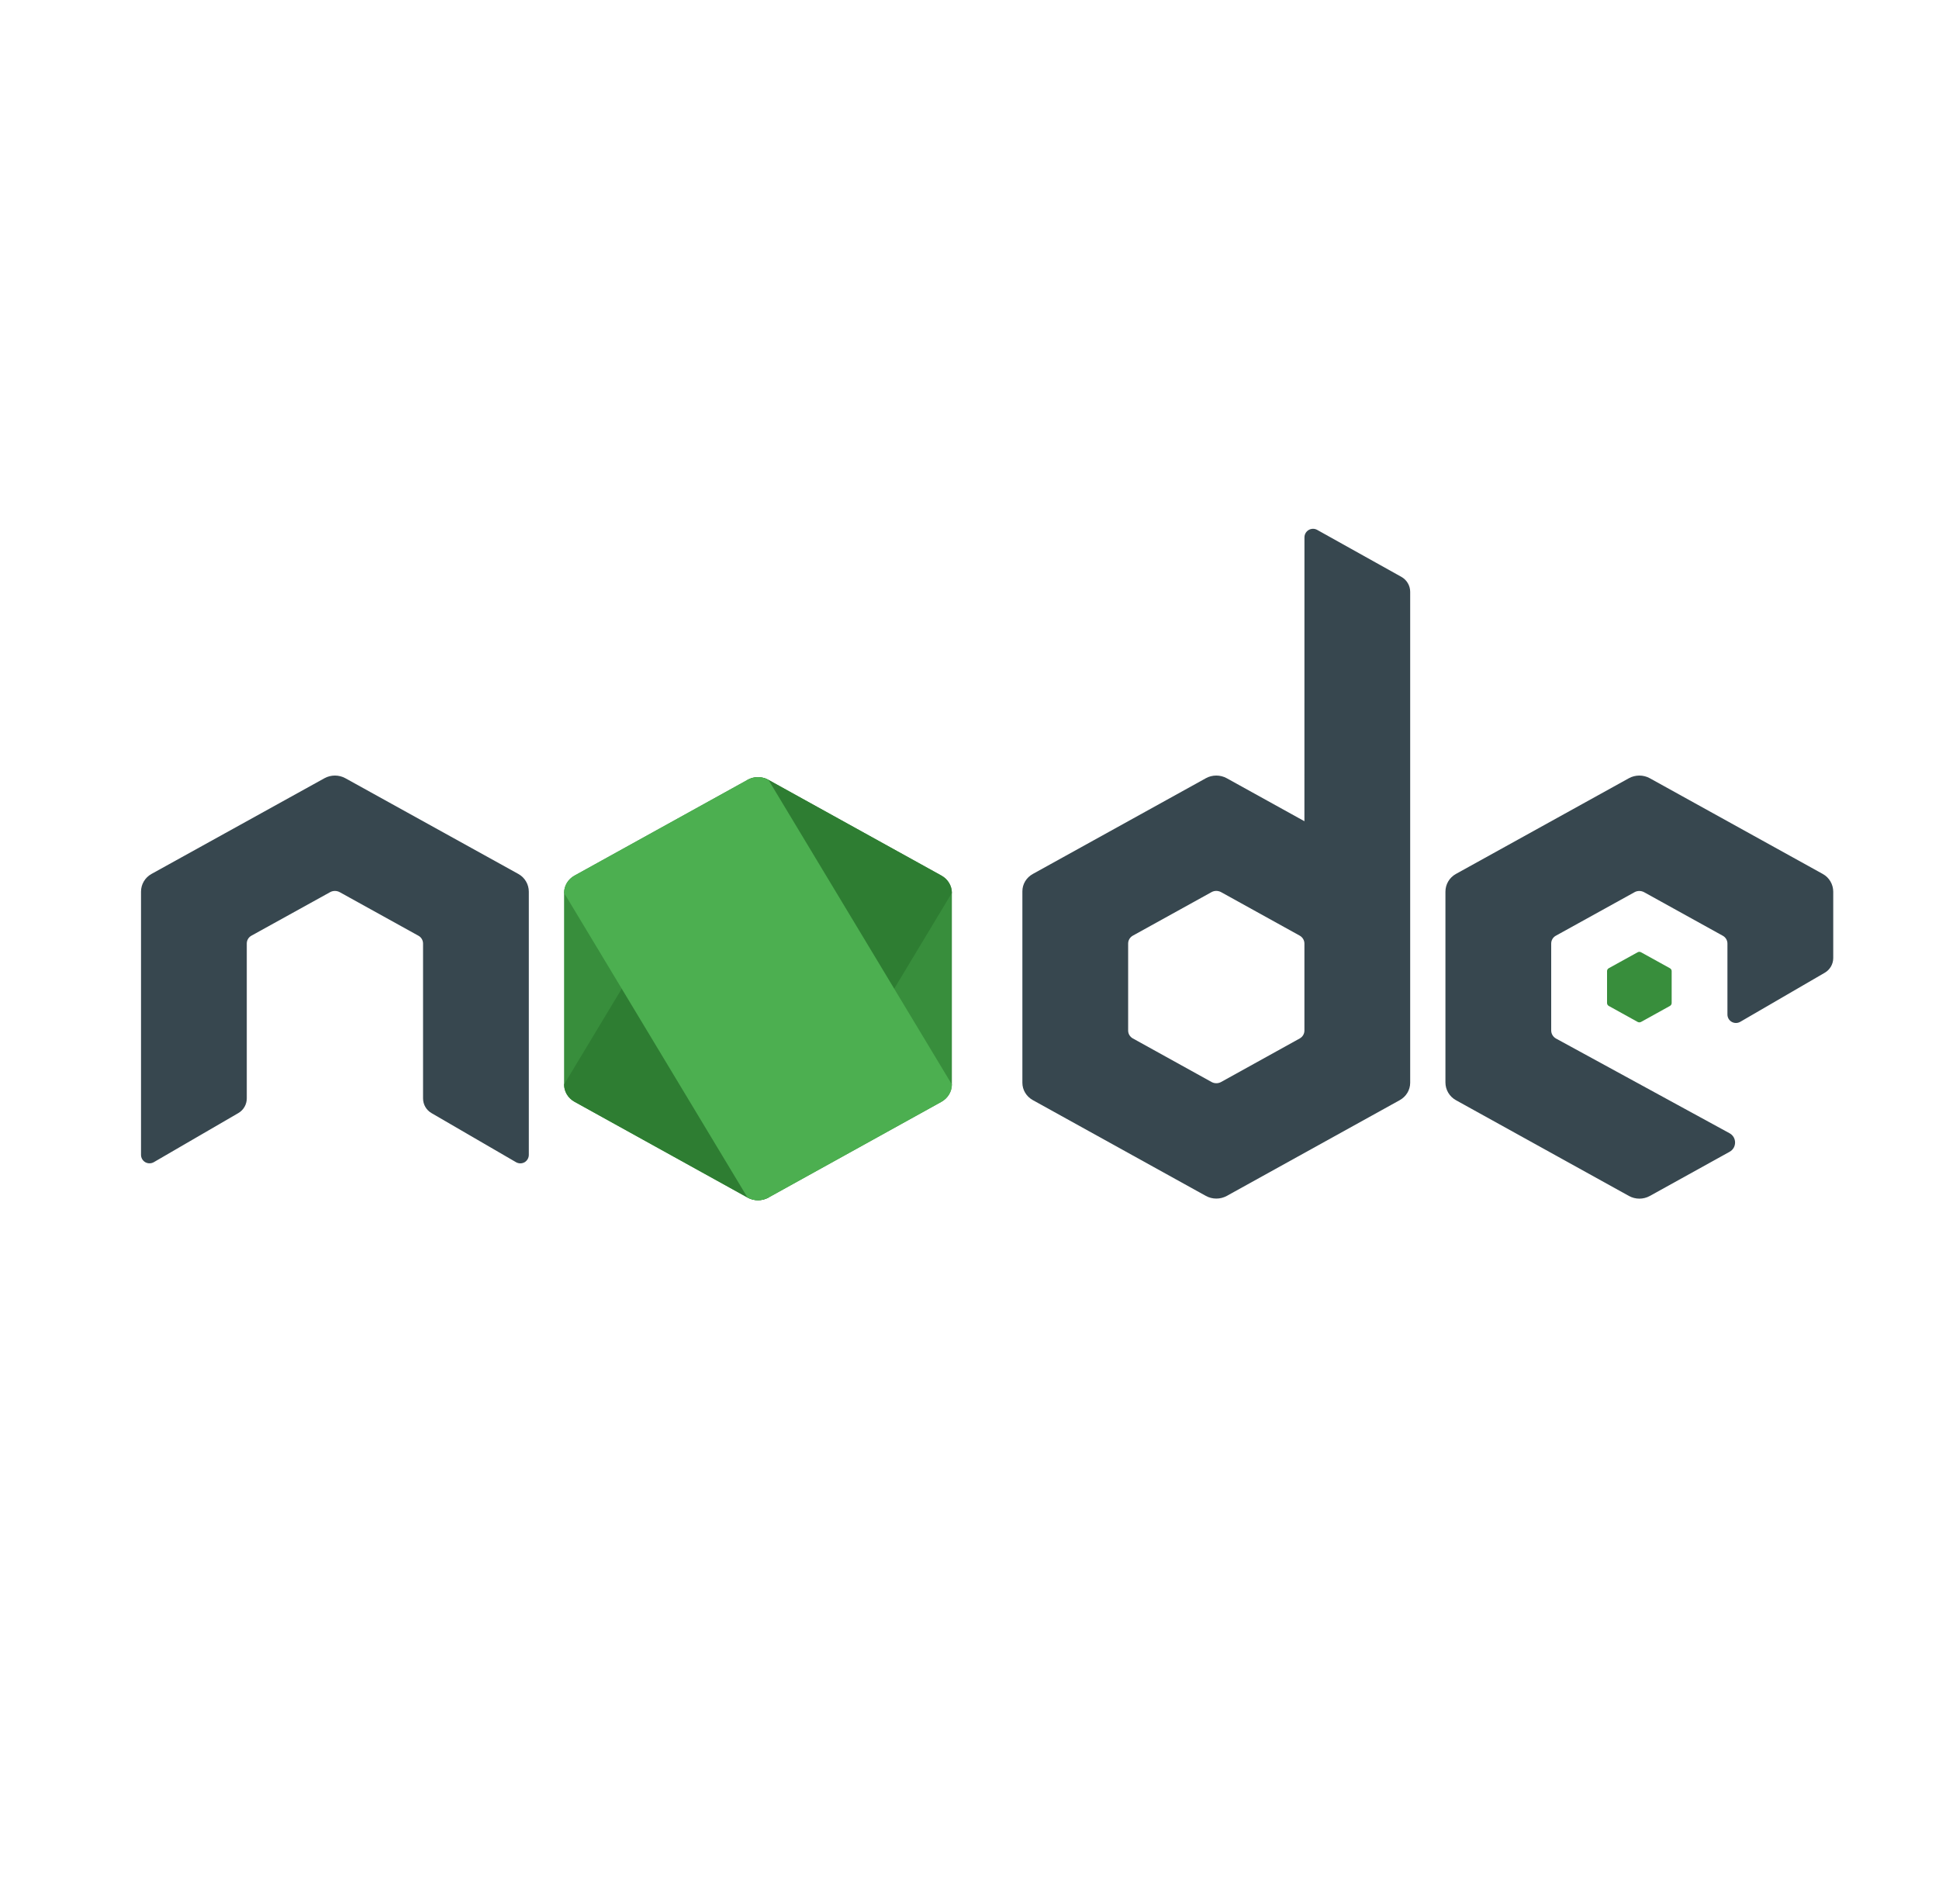 <svg width="55" height="54" viewBox="0 0 55 54" fill="none" xmlns="http://www.w3.org/2000/svg">
<rect width="55" height="54" fill="white"/>
<path d="M21.204 22.122L16.297 24.837C16.113 24.938 16 25.126 16 25.329V30.762C16 30.965 16.113 31.152 16.297 31.254L21.205 33.971C21.388 34.072 21.615 34.072 21.798 33.971L26.705 31.254C26.887 31.152 27 30.965 27 30.762V25.329C27 25.126 26.887 24.939 26.703 24.837L21.797 22.122C21.705 22.071 21.602 22.046 21.5 22.046C21.397 22.046 21.295 22.071 21.203 22.122M46.451 27.013L45.633 27.465C45.602 27.482 45.584 27.513 45.584 27.547V28.453C45.584 28.487 45.603 28.518 45.633 28.535L46.451 28.988C46.482 29.005 46.519 29.005 46.55 28.988L47.368 28.535C47.398 28.518 47.417 28.487 47.417 28.453V27.547C47.417 27.513 47.398 27.482 47.367 27.465L46.549 27.013C46.534 27.004 46.517 27 46.5 27C46.483 27 46.466 27.004 46.451 27.013Z" fill="#388E3C"/>
<path d="M39.751 16.364L37.362 15.031C37.287 14.989 37.195 14.99 37.121 15.034C37.047 15.078 37.001 15.157 37.001 15.243L37 23.295L34.797 22.076C34.705 22.025 34.602 22 34.5 22C34.398 22 34.295 22.025 34.203 22.076H34.204L29.297 24.791C29.113 24.892 29 25.08 29 25.282V30.715C29 30.918 29.113 31.105 29.297 31.207L34.205 33.924C34.388 34.025 34.615 34.025 34.798 33.924L39.705 31.207C39.887 31.106 40 30.918 40 30.715V16.788C40 16.612 39.904 16.45 39.751 16.364ZM36.866 29.458L34.636 30.693C34.553 30.739 34.45 30.739 34.367 30.693L32.136 29.458C32.051 29.412 32 29.326 32 29.234V26.764C32 26.672 32.051 26.587 32.135 26.54L34.366 25.306C34.408 25.283 34.453 25.272 34.5 25.272C34.547 25.272 34.593 25.284 34.635 25.306L36.865 26.54C36.949 26.587 37 26.673 37 26.765V29.235C37 29.326 36.949 29.412 36.866 29.458Z" fill="#37474F"/>
<path d="M21.204 22.122L16 30.762C16 30.965 16.113 31.152 16.297 31.254L21.205 33.971C21.388 34.072 21.615 34.072 21.798 33.971L27 25.329C27 25.126 26.887 24.939 26.703 24.837L21.797 22.122C21.705 22.071 21.602 22.046 21.5 22.046C21.397 22.046 21.295 22.071 21.203 22.122" fill="#2E7D32"/>
<path d="M21.204 22.122L16.297 24.837C16.113 24.938 16 25.126 16 25.329L21.204 33.971C21.387 34.072 21.614 34.072 21.797 33.971L26.704 31.254C26.887 31.152 27 30.965 27 30.762L21.797 22.122C21.705 22.071 21.602 22.046 21.5 22.046C21.397 22.046 21.295 22.071 21.203 22.122" fill="#4CAF50"/>
<path d="M51.703 24.791L46.797 22.076C46.705 22.025 46.602 22 46.5 22C46.398 22 46.295 22.025 46.203 22.076L41.297 24.791C41.114 24.892 41 25.084 41 25.294V30.705C41 30.914 41.114 31.107 41.297 31.208L46.205 33.925C46.389 34.027 46.614 34.027 46.798 33.925L49.061 32.672C49.268 32.557 49.267 32.26 49.059 32.146L44.135 29.459C44.052 29.412 44 29.325 44 29.231V26.765C44 26.673 44.05 26.588 44.13 26.544L46.365 25.308H46.364C46.406 25.285 46.452 25.274 46.499 25.274C46.546 25.274 46.592 25.286 46.634 25.308L48.869 26.545C48.949 26.589 48.999 26.674 48.999 26.766V28.778C48.999 28.864 49.045 28.944 49.12 28.987C49.195 29.029 49.287 29.029 49.362 28.986L51.76 27.593C51.908 27.507 52 27.348 52 27.176V25.296C52 25.085 51.886 24.892 51.703 24.791ZM14.703 24.791L9.797 22.076C9.705 22.025 9.602 22 9.5 22C9.398 22 9.295 22.025 9.203 22.076L4.297 24.791C4.114 24.892 4 25.084 4 25.294V32.759C4 32.845 4.046 32.925 4.121 32.968C4.196 33.01 4.288 33.01 4.363 32.967L6.761 31.574C6.909 31.488 7 31.329 7 31.157V26.764C7 26.672 7.05 26.587 7.13 26.543L9.365 25.307C9.407 25.284 9.453 25.273 9.5 25.273C9.547 25.273 9.593 25.285 9.635 25.307L11.87 26.544C11.95 26.588 12 26.673 12 26.765V31.158C12 31.33 12.091 31.489 12.24 31.575L14.638 32.968C14.713 33.011 14.805 33.011 14.88 32.969C14.954 32.925 15 32.845 15 32.759V25.295C15 25.085 14.886 24.892 14.703 24.791Z" fill="#37474F"/>
</svg>
